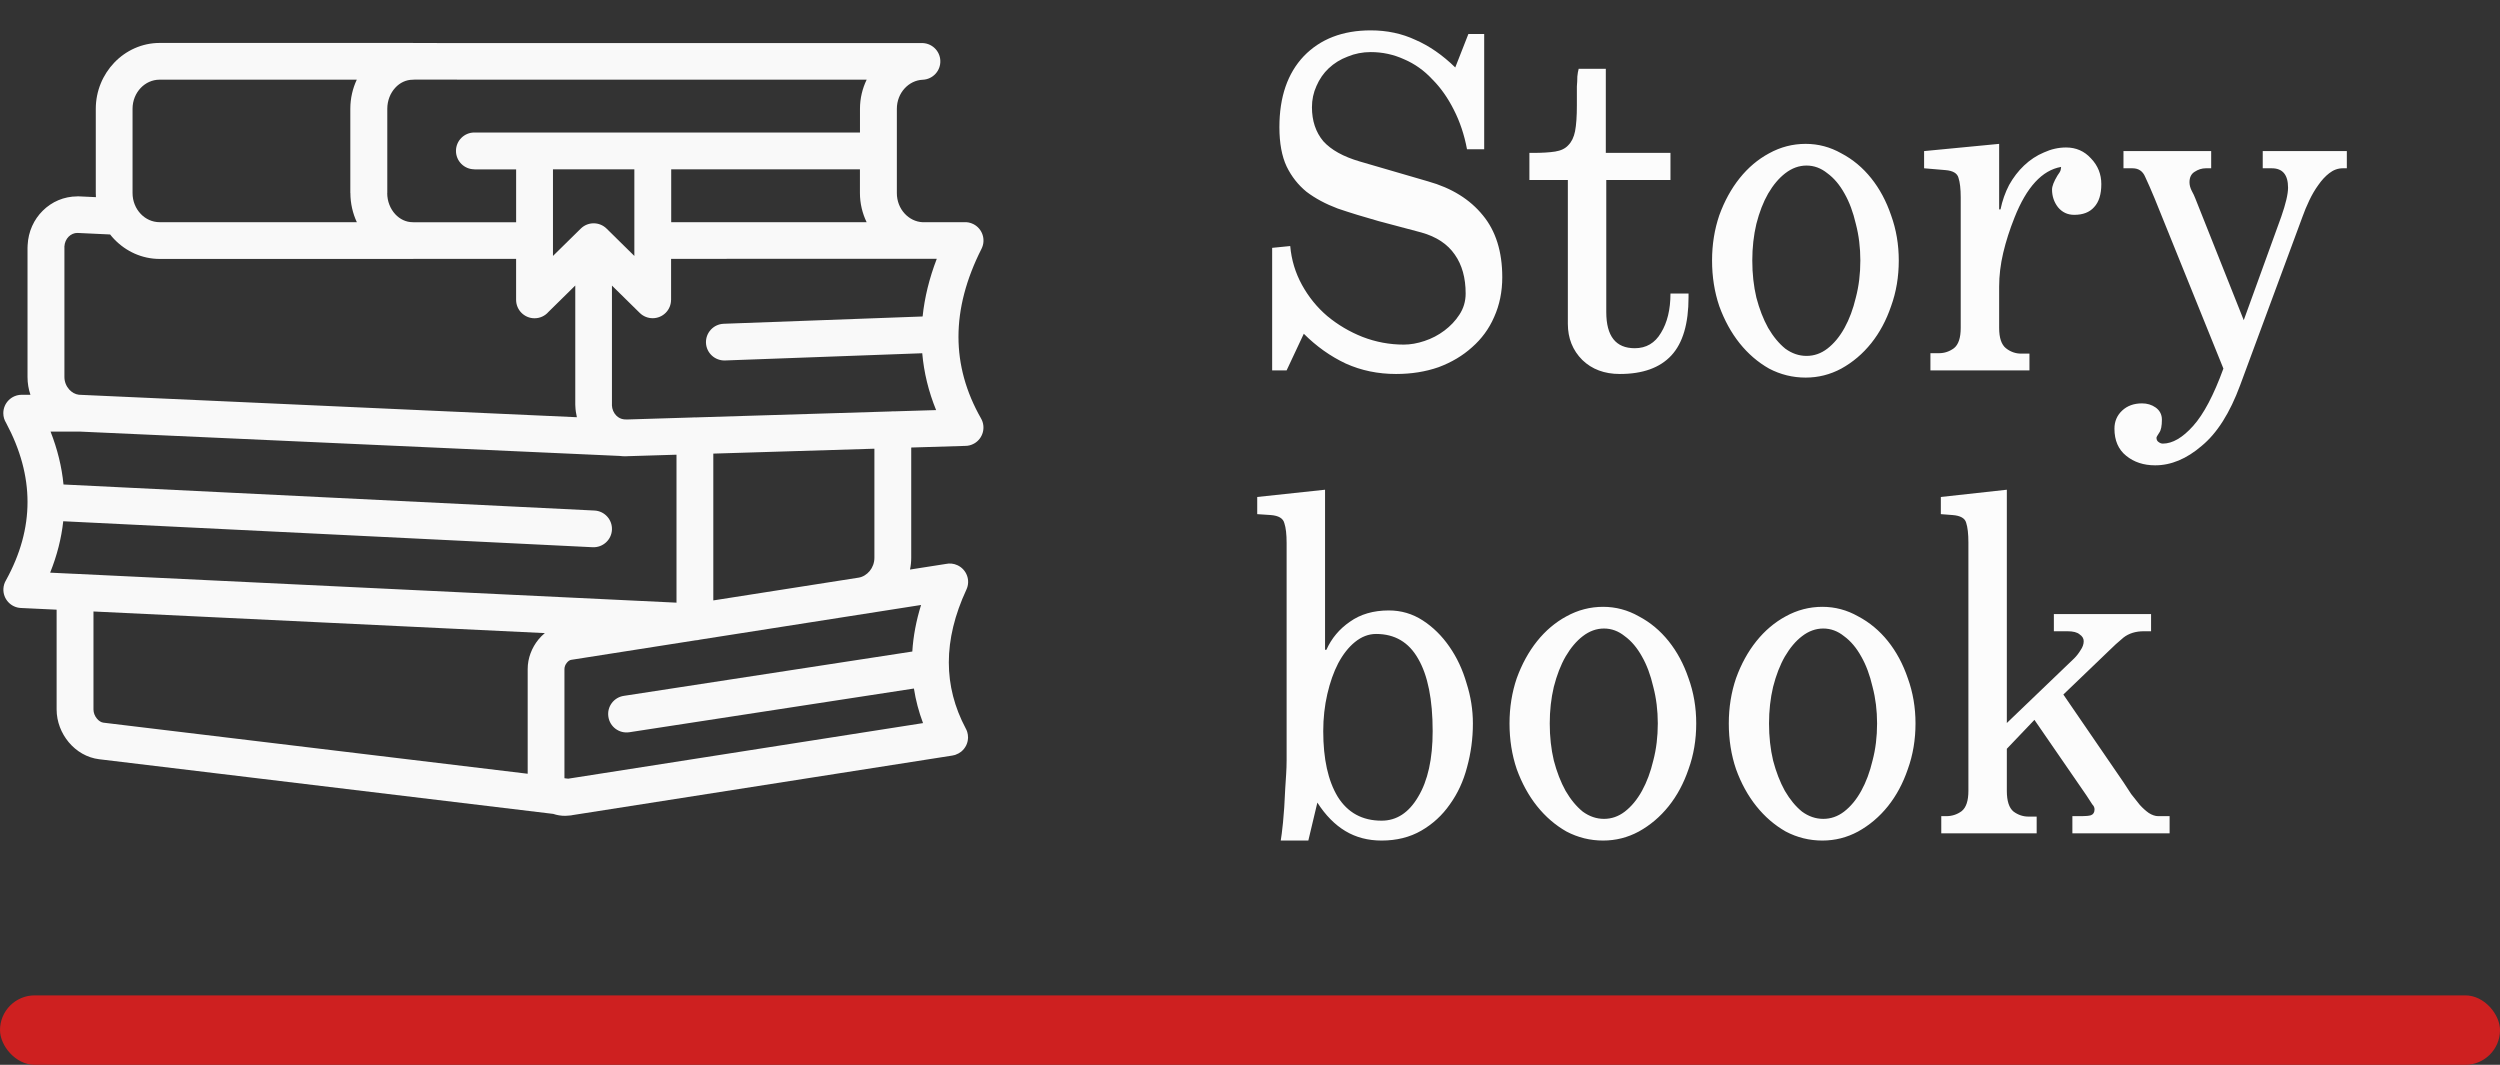 <svg width="108" height="46" viewBox="0 0 108 46" fill="none" xmlns="http://www.w3.org/2000/svg">
<rect x="0" y="0" width="108" height="46" fill="#333333" stroke="none"/>
<path fill-rule="evenodd" clip-rule="evenodd" d="M15.415 9.598C15.239 9.217 15.137 8.792 15.137 8.34H15.134V4.7C15.134 4.25 15.235 3.822 15.413 3.442H6.894C6.578 3.442 6.292 3.578 6.082 3.796C5.862 4.026 5.726 4.345 5.726 4.7V8.34C5.726 8.694 5.862 9.014 6.082 9.243C6.292 9.462 6.578 9.598 6.894 9.598H15.415ZM30.815 25.938L37.082 24.956H37.084C37.273 24.927 37.443 24.82 37.569 24.67C37.696 24.517 37.774 24.315 37.774 24.099V19.384L30.815 19.596V25.938ZM4.038 26.416V30.65C4.038 30.794 4.095 30.933 4.186 31.043C4.267 31.141 4.369 31.209 4.472 31.22L22.796 33.426V28.901C22.796 28.431 22.974 27.98 23.259 27.629C23.342 27.526 23.435 27.434 23.537 27.35L4.039 26.416H4.038ZM41.648 9.598C41.782 9.59 41.92 9.616 42.051 9.682C42.442 9.88 42.599 10.356 42.402 10.747C41.738 12.06 41.406 13.326 41.406 14.551C41.406 15.761 41.731 16.937 42.382 18.079C42.598 18.459 42.464 18.944 42.084 19.16C41.957 19.232 41.821 19.265 41.685 19.263L39.365 19.333V24.097C39.365 24.27 39.347 24.44 39.312 24.605L40.858 24.363C41.022 24.327 41.198 24.341 41.362 24.418C41.76 24.602 41.935 25.074 41.749 25.47C41.242 26.563 40.989 27.611 40.989 28.617C40.989 29.602 41.233 30.554 41.72 31.47C41.742 31.508 41.76 31.55 41.775 31.593L41.779 31.605L41.782 31.613L41.784 31.618C41.808 31.695 41.819 31.774 41.819 31.853V31.883C41.819 31.888 41.819 31.892 41.817 31.897V31.899C41.812 32.002 41.786 32.101 41.744 32.191C41.74 32.197 41.738 32.202 41.735 32.207V32.209C41.687 32.303 41.621 32.389 41.536 32.461L41.527 32.468L41.52 32.474L41.516 32.477C41.45 32.529 41.373 32.571 41.29 32.6L41.277 32.606L41.27 32.61L41.264 32.612C41.222 32.624 41.178 32.635 41.136 32.641L24.741 35.211C24.696 35.222 24.651 35.229 24.603 35.231C24.533 35.24 24.471 35.244 24.416 35.244C24.233 35.244 24.061 35.215 23.899 35.16L4.284 32.799C3.762 32.736 3.297 32.458 2.968 32.063C2.646 31.677 2.446 31.174 2.446 30.651V26.338L0.902 26.265C0.465 26.245 0.126 25.872 0.147 25.435C0.154 25.299 0.193 25.175 0.259 25.066C0.878 23.943 1.189 22.816 1.189 21.685C1.189 20.556 0.88 19.423 0.264 18.27C0.187 18.147 0.143 18.004 0.143 17.85C0.143 17.411 0.499 17.055 0.939 17.055H1.315C1.233 16.815 1.189 16.558 1.189 16.291V10.698C1.189 10.691 1.191 10.653 1.194 10.586C1.222 10 1.466 9.479 1.847 9.103C2.235 8.717 2.76 8.484 3.345 8.484V8.48C3.611 8.493 3.878 8.504 4.144 8.517C4.14 8.46 4.138 8.401 4.138 8.343V4.702C4.138 3.927 4.444 3.221 4.936 2.706C5.438 2.181 6.135 1.855 6.899 1.855H17.83C17.853 1.855 17.877 1.857 17.899 1.859L39.795 1.861C40.233 1.842 40.604 2.181 40.622 2.619C40.641 3.056 40.3 3.426 39.863 3.445C39.558 3.457 39.282 3.599 39.08 3.819C38.872 4.045 38.744 4.357 38.744 4.702V8.343C38.744 8.688 38.872 9 39.08 9.225C39.282 9.446 39.558 9.587 39.863 9.6H41.651L41.648 9.598ZM24.849 12.337L23.691 13.477C23.547 13.644 23.331 13.749 23.092 13.749C22.653 13.749 22.296 13.393 22.296 12.954V11.182H17.898C17.874 11.184 17.852 11.186 17.828 11.186H6.898C6.133 11.186 5.439 10.859 4.935 10.334C4.872 10.268 4.812 10.2 4.757 10.129L3.373 10.064C3.351 10.062 3.384 10.066 3.345 10.066V10.062C3.2 10.062 3.068 10.123 2.967 10.222C2.86 10.328 2.79 10.481 2.781 10.657C2.779 10.676 2.783 10.652 2.783 10.696V16.289C2.783 16.495 2.864 16.687 2.992 16.829C3.105 16.952 3.25 17.034 3.406 17.053H3.41C3.443 17.053 3.476 17.054 3.507 17.058L24.921 18.024C24.885 17.87 24.861 17.708 24.855 17.543C24.854 17.459 24.852 17.514 24.852 17.473V12.336L24.849 12.337ZM27.404 7.314H23.888V11.057L25.09 9.875C25.399 9.57 25.895 9.572 26.204 9.875L26.614 10.278L26.623 10.288L27.404 11.057V7.314ZM37.151 7.314H28.996V9.598H37.438C37.254 9.216 37.149 8.788 37.149 8.338V7.314H37.151ZM20.494 7.314C20.054 7.314 19.698 6.958 19.698 6.519C19.698 6.08 20.054 5.724 20.494 5.724H37.151V4.7C37.151 4.25 37.256 3.822 37.44 3.442L17.898 3.44C17.874 3.442 17.852 3.444 17.829 3.444C17.54 3.444 17.272 3.576 17.077 3.789C16.864 4.019 16.731 4.341 16.731 4.701V8.342H16.728C16.728 8.698 16.86 9.021 17.075 9.254C17.272 9.467 17.538 9.599 17.827 9.599C17.85 9.599 17.874 9.601 17.896 9.603H22.297V7.317H20.492L20.494 7.314ZM2.741 20.93L25.681 22.055C26.118 22.076 26.456 22.448 26.436 22.885C26.416 23.322 26.043 23.66 25.605 23.64L2.732 22.518C2.651 23.262 2.463 24.001 2.166 24.739L3.219 24.789H3.241C3.274 24.789 3.307 24.791 3.34 24.794L29.225 26.035V19.643L27.122 19.707C27.105 19.709 27.089 19.709 27.072 19.709C27.023 19.711 27.065 19.712 27.028 19.712C26.94 19.712 26.854 19.707 26.767 19.696L3.432 18.644H2.184C2.482 19.406 2.67 20.168 2.743 20.93L2.741 20.93ZM39.482 29.744L27.186 31.633C26.752 31.699 26.346 31.4 26.282 30.964C26.215 30.53 26.515 30.125 26.951 30.061L39.412 28.146C39.452 27.486 39.579 26.816 39.79 26.135L30.236 27.633C30.176 27.649 30.113 27.66 30.047 27.662L24.675 28.505C24.61 28.514 24.544 28.561 24.488 28.631C24.423 28.709 24.384 28.806 24.384 28.903V33.605C24.386 33.61 24.386 33.615 24.388 33.621L24.548 33.639L39.875 31.238C39.691 30.748 39.559 30.25 39.482 29.746L39.482 29.744ZM39.844 15.26L31.32 15.572C30.882 15.586 30.514 15.245 30.498 14.808C30.483 14.371 30.825 14.004 31.263 13.987L39.857 13.672C39.942 12.853 40.145 12.021 40.469 11.18H39.853C39.833 11.182 39.813 11.182 39.793 11.18L28.991 11.182V12.954H28.989C28.989 13.154 28.914 13.356 28.761 13.51C28.454 13.822 27.951 13.826 27.638 13.519L26.436 12.337V17.474C26.436 17.545 26.433 17.448 26.434 17.5C26.44 17.681 26.512 17.839 26.624 17.953C26.712 18.043 26.828 18.102 26.956 18.116L27.078 18.122L29.925 18.035C29.954 18.032 29.986 18.03 30.017 18.03C30.031 18.03 30.046 18.03 30.059 18.032L38.475 17.775C38.504 17.771 38.536 17.769 38.567 17.769C38.582 17.769 38.596 17.769 38.609 17.771L40.44 17.716C40.113 16.912 39.913 16.093 39.841 15.258L39.844 15.26Z" fill="#F9F9F9"/>
<path d="M63.434 1.469H64.117V6.449H63.375C63.258 5.824 63.069 5.258 62.809 4.75C62.548 4.229 62.236 3.786 61.871 3.422C61.52 3.044 61.116 2.758 60.66 2.562C60.204 2.354 59.723 2.25 59.215 2.25C58.863 2.25 58.531 2.315 58.219 2.445C57.906 2.562 57.633 2.732 57.398 2.953C57.177 3.161 57.001 3.415 56.871 3.715C56.741 4.001 56.676 4.307 56.676 4.633C56.676 5.219 56.839 5.707 57.164 6.098C57.503 6.475 58.03 6.768 58.746 6.977L61.695 7.836C62.711 8.122 63.499 8.611 64.059 9.301C64.618 9.978 64.898 10.87 64.898 11.977C64.898 12.602 64.781 13.175 64.547 13.695C64.326 14.203 64.007 14.639 63.59 15.004C63.186 15.368 62.704 15.655 62.145 15.863C61.585 16.059 60.973 16.156 60.309 16.156C59.527 16.156 58.805 16.006 58.141 15.707C57.477 15.395 56.871 14.965 56.324 14.418L55.582 16H54.957V10.707L55.738 10.629C55.79 11.228 55.96 11.788 56.246 12.309C56.533 12.829 56.897 13.279 57.34 13.656C57.796 14.034 58.303 14.333 58.863 14.555C59.436 14.776 60.029 14.887 60.641 14.887C60.927 14.887 61.227 14.835 61.539 14.73C61.852 14.626 62.138 14.477 62.398 14.281C62.659 14.086 62.874 13.858 63.043 13.598C63.225 13.324 63.316 13.018 63.316 12.68C63.316 12.003 63.16 11.443 62.848 11C62.535 10.544 62.053 10.225 61.402 10.043L59.566 9.555C58.915 9.372 58.323 9.19 57.789 9.008C57.268 8.812 56.819 8.572 56.441 8.285C56.077 7.986 55.79 7.621 55.582 7.191C55.374 6.749 55.27 6.182 55.27 5.492C55.27 4.19 55.621 3.168 56.324 2.426C57.04 1.684 58.004 1.312 59.215 1.312C59.918 1.312 60.562 1.449 61.148 1.723C61.747 1.983 62.32 2.38 62.867 2.914L63.434 1.469ZM69.371 2.973V6.605H72.164V7.777H69.391V13.48C69.391 14.522 69.801 15.043 70.621 15.043C71.116 15.043 71.493 14.822 71.754 14.379C72.027 13.936 72.164 13.37 72.164 12.68H72.945V12.836C72.945 13.982 72.698 14.822 72.203 15.355C71.708 15.889 70.966 16.156 69.977 16.156C69.312 16.156 68.772 15.954 68.356 15.551C67.939 15.134 67.731 14.613 67.731 13.988V7.777H66.07V6.605H66.227C66.617 6.605 66.936 6.586 67.184 6.547C67.431 6.508 67.62 6.417 67.75 6.273C67.893 6.13 67.991 5.928 68.043 5.668C68.095 5.395 68.121 5.023 68.121 4.555C68.121 4.438 68.121 4.307 68.121 4.164C68.121 4.021 68.121 3.878 68.121 3.734C68.134 3.578 68.141 3.435 68.141 3.305C68.154 3.174 68.173 3.064 68.199 2.973H69.371ZM73.961 11.254C73.961 10.564 74.065 9.913 74.273 9.301C74.495 8.689 74.788 8.155 75.152 7.699C75.517 7.243 75.94 6.885 76.422 6.625C76.917 6.352 77.444 6.215 78.004 6.215C78.551 6.215 79.065 6.352 79.547 6.625C80.042 6.885 80.471 7.243 80.836 7.699C81.201 8.155 81.487 8.689 81.695 9.301C81.917 9.913 82.027 10.564 82.027 11.254C82.027 11.957 81.917 12.615 81.695 13.227C81.487 13.838 81.201 14.372 80.836 14.828C80.471 15.284 80.042 15.648 79.547 15.922C79.065 16.182 78.551 16.312 78.004 16.312C77.444 16.312 76.917 16.182 76.422 15.922C75.94 15.648 75.517 15.284 75.152 14.828C74.788 14.372 74.495 13.838 74.273 13.227C74.065 12.615 73.961 11.957 73.961 11.254ZM75.699 11.254C75.699 11.827 75.758 12.361 75.875 12.855C76.005 13.35 76.174 13.787 76.383 14.164C76.604 14.542 76.852 14.841 77.125 15.062C77.412 15.271 77.717 15.375 78.043 15.375C78.368 15.375 78.668 15.271 78.941 15.062C79.228 14.841 79.475 14.542 79.684 14.164C79.892 13.787 80.055 13.35 80.172 12.855C80.302 12.361 80.367 11.827 80.367 11.254C80.367 10.694 80.302 10.167 80.172 9.672C80.055 9.164 79.892 8.728 79.684 8.363C79.475 7.986 79.228 7.693 78.941 7.484C78.668 7.263 78.368 7.152 78.043 7.152C77.717 7.152 77.412 7.263 77.125 7.484C76.852 7.693 76.604 7.986 76.383 8.363C76.174 8.728 76.005 9.164 75.875 9.672C75.758 10.167 75.699 10.694 75.699 11.254ZM89.606 9.281C89.319 9.281 89.085 9.171 88.902 8.949C88.733 8.728 88.648 8.474 88.648 8.188C88.648 8.044 88.727 7.842 88.883 7.582C88.961 7.478 89.007 7.4 89.019 7.348C89.033 7.283 89.039 7.237 89.039 7.211C88.219 7.354 87.548 8.083 87.027 9.398C86.819 9.919 86.656 10.427 86.539 10.922C86.422 11.417 86.363 11.905 86.363 12.387V14.164C86.363 14.594 86.461 14.887 86.656 15.043C86.852 15.199 87.073 15.277 87.32 15.277H87.672V16H83.394V15.258H83.766C84 15.258 84.215 15.186 84.41 15.043C84.606 14.887 84.703 14.594 84.703 14.164V8.539C84.703 8.161 84.671 7.875 84.606 7.68C84.553 7.484 84.365 7.374 84.039 7.348L83.121 7.27V6.527L86.363 6.215V9.047H86.422C86.5 8.669 86.624 8.318 86.793 7.992C86.975 7.667 87.19 7.387 87.438 7.152C87.698 6.905 87.984 6.716 88.297 6.586C88.609 6.443 88.928 6.371 89.254 6.371C89.684 6.371 90.042 6.527 90.328 6.84C90.628 7.152 90.777 7.523 90.777 7.953C90.777 8.396 90.673 8.728 90.465 8.949C90.269 9.171 89.983 9.281 89.606 9.281ZM95.523 6.527V7.27H95.289C95.12 7.27 94.957 7.322 94.801 7.426C94.658 7.517 94.586 7.667 94.586 7.875C94.586 7.992 94.618 8.116 94.684 8.246C94.749 8.363 94.801 8.474 94.84 8.578L96.93 13.832L98.551 9.359C98.746 8.799 98.844 8.383 98.844 8.109C98.844 7.549 98.609 7.27 98.141 7.27H97.75V6.527H101.383V7.27H101.207C100.999 7.27 100.803 7.341 100.621 7.484C100.452 7.615 100.296 7.784 100.152 7.992C100.009 8.188 99.879 8.409 99.762 8.656C99.644 8.904 99.547 9.138 99.469 9.359L96.773 16.645C96.331 17.842 95.777 18.715 95.113 19.262C94.462 19.822 93.792 20.102 93.102 20.102C92.607 20.102 92.19 19.965 91.852 19.691C91.513 19.418 91.344 19.027 91.344 18.52C91.344 18.207 91.454 17.947 91.676 17.738C91.897 17.53 92.184 17.426 92.535 17.426C92.757 17.426 92.952 17.484 93.121 17.602C93.303 17.732 93.394 17.908 93.394 18.129C93.394 18.402 93.356 18.591 93.277 18.695C93.199 18.812 93.16 18.884 93.16 18.91C93.16 18.988 93.186 19.047 93.238 19.086C93.303 19.138 93.368 19.164 93.434 19.164C93.85 19.164 94.287 18.91 94.742 18.402C95.198 17.895 95.634 17.068 96.051 15.922L93.082 8.578C92.926 8.201 92.789 7.888 92.672 7.641C92.568 7.393 92.385 7.27 92.125 7.27H91.734V6.527H95.523ZM57.242 28.07H57.301C57.522 27.576 57.861 27.172 58.316 26.859C58.772 26.534 59.332 26.371 59.996 26.371C60.53 26.371 61.018 26.514 61.461 26.801C61.904 27.087 62.288 27.465 62.613 27.934C62.939 28.402 63.186 28.93 63.355 29.516C63.538 30.088 63.629 30.668 63.629 31.254C63.629 31.905 63.544 32.536 63.375 33.148C63.219 33.747 62.971 34.281 62.633 34.75C62.307 35.219 61.897 35.596 61.402 35.883C60.908 36.169 60.335 36.312 59.684 36.312C59.098 36.312 58.577 36.176 58.121 35.902C57.665 35.629 57.262 35.219 56.91 34.672L56.52 36.312H55.328C55.354 36.169 55.387 35.909 55.426 35.531C55.465 35.154 55.497 34.659 55.523 34.047C55.536 33.852 55.55 33.65 55.562 33.441C55.575 33.233 55.582 33.031 55.582 32.836V23.461C55.582 23.083 55.55 22.797 55.484 22.602C55.432 22.393 55.237 22.276 54.898 22.25L54.312 22.211V21.469L57.242 21.156V28.07ZM59.449 27.387C59.124 27.387 58.818 27.504 58.531 27.738C58.258 27.96 58.017 28.266 57.809 28.656C57.613 29.034 57.457 29.477 57.34 29.984C57.223 30.492 57.164 31.026 57.164 31.586C57.164 32.784 57.372 33.728 57.789 34.418C58.219 35.108 58.85 35.453 59.684 35.453C60.335 35.453 60.862 35.108 61.266 34.418C61.682 33.728 61.891 32.784 61.891 31.586C61.891 30.219 61.682 29.177 61.266 28.461C60.862 27.745 60.257 27.387 59.449 27.387ZM65.211 31.254C65.211 30.564 65.315 29.913 65.523 29.301C65.745 28.689 66.038 28.155 66.402 27.699C66.767 27.244 67.19 26.885 67.672 26.625C68.167 26.352 68.694 26.215 69.254 26.215C69.801 26.215 70.315 26.352 70.797 26.625C71.292 26.885 71.721 27.244 72.086 27.699C72.451 28.155 72.737 28.689 72.945 29.301C73.167 29.913 73.277 30.564 73.277 31.254C73.277 31.957 73.167 32.615 72.945 33.227C72.737 33.839 72.451 34.372 72.086 34.828C71.721 35.284 71.292 35.648 70.797 35.922C70.315 36.182 69.801 36.312 69.254 36.312C68.694 36.312 68.167 36.182 67.672 35.922C67.19 35.648 66.767 35.284 66.402 34.828C66.038 34.372 65.745 33.839 65.523 33.227C65.315 32.615 65.211 31.957 65.211 31.254ZM66.949 31.254C66.949 31.827 67.008 32.361 67.125 32.855C67.255 33.35 67.424 33.786 67.633 34.164C67.854 34.542 68.102 34.841 68.375 35.062C68.662 35.271 68.967 35.375 69.293 35.375C69.618 35.375 69.918 35.271 70.191 35.062C70.478 34.841 70.725 34.542 70.934 34.164C71.142 33.786 71.305 33.35 71.422 32.855C71.552 32.361 71.617 31.827 71.617 31.254C71.617 30.694 71.552 30.167 71.422 29.672C71.305 29.164 71.142 28.728 70.934 28.363C70.725 27.986 70.478 27.693 70.191 27.484C69.918 27.263 69.618 27.152 69.293 27.152C68.967 27.152 68.662 27.263 68.375 27.484C68.102 27.693 67.854 27.986 67.633 28.363C67.424 28.728 67.255 29.164 67.125 29.672C67.008 30.167 66.949 30.694 66.949 31.254ZM74.684 31.254C74.684 30.564 74.788 29.913 74.996 29.301C75.217 28.689 75.51 28.155 75.875 27.699C76.24 27.244 76.663 26.885 77.144 26.625C77.639 26.352 78.167 26.215 78.727 26.215C79.273 26.215 79.788 26.352 80.269 26.625C80.764 26.885 81.194 27.244 81.559 27.699C81.923 28.155 82.21 28.689 82.418 29.301C82.639 29.913 82.75 30.564 82.75 31.254C82.75 31.957 82.639 32.615 82.418 33.227C82.21 33.839 81.923 34.372 81.559 34.828C81.194 35.284 80.764 35.648 80.269 35.922C79.788 36.182 79.273 36.312 78.727 36.312C78.167 36.312 77.639 36.182 77.144 35.922C76.663 35.648 76.24 35.284 75.875 34.828C75.51 34.372 75.217 33.839 74.996 33.227C74.788 32.615 74.684 31.957 74.684 31.254ZM76.422 31.254C76.422 31.827 76.481 32.361 76.598 32.855C76.728 33.35 76.897 33.786 77.106 34.164C77.327 34.542 77.574 34.841 77.848 35.062C78.134 35.271 78.44 35.375 78.766 35.375C79.091 35.375 79.391 35.271 79.664 35.062C79.951 34.841 80.198 34.542 80.406 34.164C80.615 33.786 80.777 33.35 80.894 32.855C81.025 32.361 81.09 31.827 81.09 31.254C81.09 30.694 81.025 30.167 80.894 29.672C80.777 29.164 80.615 28.728 80.406 28.363C80.198 27.986 79.951 27.693 79.664 27.484C79.391 27.263 79.091 27.152 78.766 27.152C78.44 27.152 78.134 27.263 77.848 27.484C77.574 27.693 77.327 27.986 77.106 28.363C76.897 28.728 76.728 29.164 76.598 29.672C76.481 30.167 76.422 30.694 76.422 31.254ZM86.695 31.234L89.606 28.441C89.71 28.337 89.801 28.22 89.879 28.09C89.97 27.96 90.016 27.829 90.016 27.699C90.016 27.582 89.957 27.484 89.84 27.406C89.736 27.315 89.56 27.27 89.312 27.27H88.727V26.527H92.926V27.27H92.613C92.262 27.27 91.969 27.361 91.734 27.543C91.513 27.725 91.292 27.927 91.07 28.148L89.137 30.004L91.734 33.793C91.838 33.949 91.949 34.118 92.066 34.301C92.197 34.47 92.32 34.626 92.438 34.77C92.568 34.913 92.698 35.03 92.828 35.121C92.971 35.212 93.108 35.258 93.238 35.258H93.727V36H89.527V35.258H89.938C90.107 35.258 90.237 35.245 90.328 35.219C90.432 35.18 90.484 35.095 90.484 34.965C90.484 34.887 90.452 34.815 90.387 34.75C90.335 34.672 90.25 34.542 90.133 34.359L87.887 31.098L86.695 32.348V34.164C86.695 34.607 86.793 34.906 86.988 35.062C87.184 35.206 87.398 35.277 87.633 35.277H87.984V36H83.863V35.258H84.078C84.326 35.258 84.547 35.186 84.742 35.043C84.938 34.887 85.035 34.594 85.035 34.164V23.441C85.035 23.064 85.003 22.777 84.938 22.582C84.885 22.387 84.69 22.276 84.352 22.25L83.844 22.211V21.469L86.695 21.156V31.234Z" fill="#FCFCFC"/>
<rect y="43" width="108" height="3" rx="1.5" fill="#CE2020"/>
</svg>
